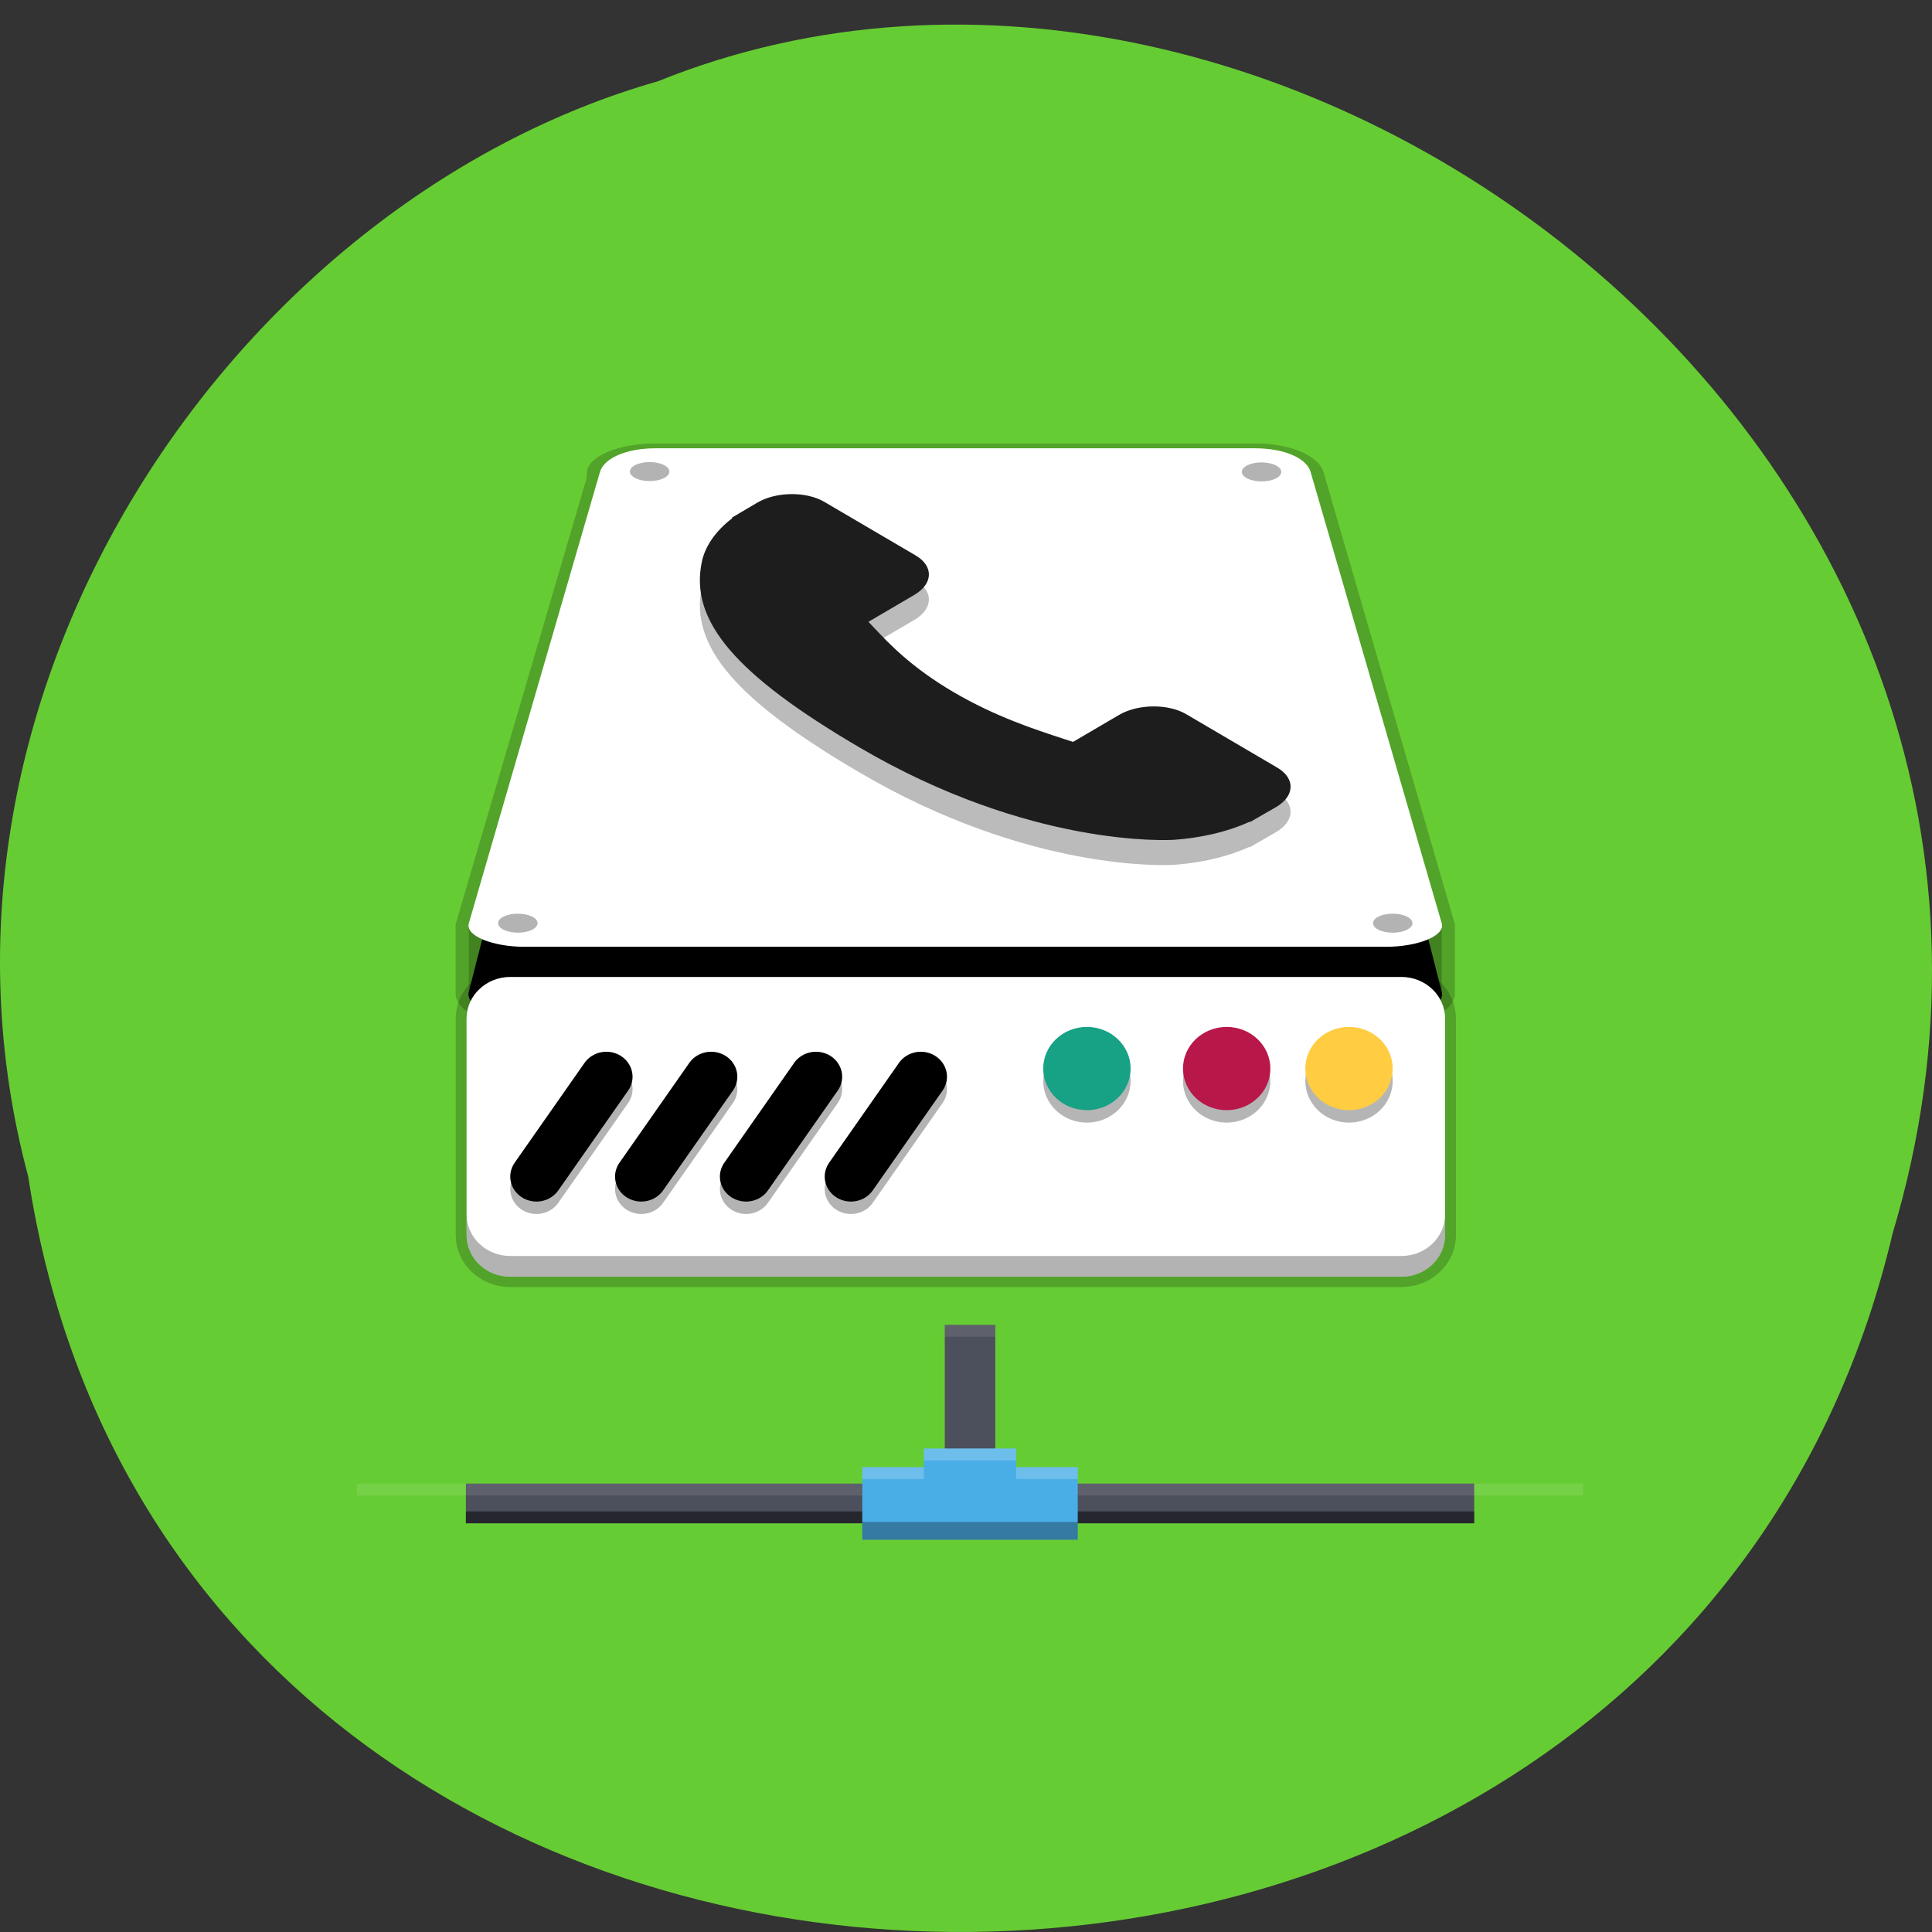 <svg xmlns="http://www.w3.org/2000/svg" xmlns:xlink="http://www.w3.org/1999/xlink" viewBox="0 0 256 256"><rect x="0" y="0" width="256" height="256" fill="#333333" stroke="none"/><defs><g clip-path="url(#2)" id="3"><path fill="#fff" d="m38.316 26.262c-8.348 0-15.066 6.723-15.066 15.07v6.023c0-8.344 6.719-15.066 15.066-15.066h307.37c8.348 0 15.066 6.723 15.066 15.066v-6.023c0-8.348-6.719-15.07-15.066-15.07z"/></g><clipPath id="2"><path d="M 0,0 H384 V384 H0 z"/></clipPath><filter height="512" width="512" y="0" x="0" id="1"><feColorMatrix values="0 0 0 0 1 0 0 0 0 1 0 0 0 0 1 0 0 0 1 0" in="SourceGraphic"/></filter><mask id="0"><g filter="url(#1)"><path d="M 0,0 H384 V384 H0 z" fill-opacity="0.2"/></g></mask></defs><path d="m 3.74 155.9 c 19.829 130.19 217.21 134.1 247.04 7.539 c 30.702 -102.46 -80.47 -186.23 -163.63 -152.66 -55.684 15.866 -100.67 80.79 -83.41 145.12 z" fill="#6c3" color="#000"/><g transform="matrix(0.361 0 0 0.344 36.08 43.34)"><g transform="matrix(1.259 0 0 1.039 -202.57 38.532)"><path paint-order="stroke fill markers" d="m 356.96,332.82 v 58.847 H 217.34 v 14.714 H 511.3 V 391.667 H 371.68 V 332.82 z" fill="#4c4f5c"/><path paint-order="stroke fill markers" d="m 356.96 332.82 v 4.409 h 14.715 v -4.409 z m -171.4 58.847 v 4.409 h 171.4 v -4.409 z m 186.11 0 v 4.409 h 171.4 v -4.409 z" opacity="0.1" fill="#fff"/><path paint-order="stroke fill markers" d="m 217.34,401.98 v 4.409 H 511.3 v -4.409 z" opacity="0.5"/><path paint-order="stroke fill markers" d="m 350.85 378.66 v 6.909 h -17.946 v 26.919 h 62.812 v -26.919 h -17.946 v -6.909 z" fill="#4aaee6"/><path paint-order="stroke fill markers" d="m 332.91 405.87 v 6.613 h 62.811 v -6.613 z" opacity="0.3"/><path paint-order="stroke fill markers" d="m 350.85 378.66 v 4.409 h 26.919 v -4.409 z m -17.946 6.908 v 4.409 h 17.946 v -4.409 z m 44.865 0 v 4.409 h 17.946 v -4.409 z" opacity="0.2" fill="#fff"/></g><g transform="matrix(2.41 0 0 2.41 -343.15 137.66)"><g transform="matrix(0.536 0 0 0.271 143.49 -23.472)"><g transform="translate(0.002 -76.06)"><path d="m 106.84 24.285 c -8.715 0 -15.781 6.191 -15.781 13.828 v 2.558 c -0.002 0.097 0.004 0.193 -0.007 0.29 l -37.28 263.49 v 40.39 c 0 8.715 7.07 15.781 15.781 15.781 h 244.89 c 8.715 0 15.781 -7.07 15.781 -15.781 v -40.39 c 0.002 -0.085 0.019 0.085 0.007 0 l -37.28 -266.34 c -1.059 -7.563 -7.07 -13.828 -15.782 -13.828 z" opacity="0.2" stroke="#000" stroke-width="7.5"/><path d="m 106.84 24.285 h 170.33 c 8.715 0 14.72 7.131 15.781 15.777 l 37.28 303.88 c 1.061 8.65 -7.07 15.781 -15.781 15.781 h -244.89 c -8.715 0 -16.842 -7.131 -15.781 -15.781 l 37.28 -303.88 c 1.061 -8.646 7.07 -15.777 15.781 -15.777 z"/><path d="m 106.84 23.387 h 170.33 c 8.715 0 14.722 6.265 15.781 13.828 l 37.28 266.34 c 1.059 7.567 -7.07 13.832 -15.781 13.832 h -244.89 c -8.715 0 -16.84 -6.265 -15.781 -13.832 l 37.28 -266.34 c 1.059 -7.563 7.07 -13.828 15.781 -13.828 z" fill="#fff"/><circle r="5.609" cy="303.46" cx="316.31" opacity="0.3"/><circle r="5.609" cy="37.11" cx="105.16" opacity="0.3"/><circle r="5.609" cy="37.31" cx="279.03" opacity="0.3"/><circle r="5.609" cy="303.46" cx="67.71" opacity="0.3"/></g><path d="m 84.85 326.03 h 214.31 c 4.418 0 8 1.883 8 4.203 v 8.301 c 0 2.32 -3.582 4.203 -8 4.203 h -214.31 c -4.418 0 -8 -1.883 -8 -4.203 v -8.301 c 0 -2.32 3.582 -4.203 8 -4.203 z" fill="#fff"/></g><g transform="matrix(0.543 0 0 0.543 108.15 1.105)"><g fill="#fff"><path d="m 392 160.04 v -63.713 c 0 -6.769 -5.486 -12.255 -12.252 -12.255 h -249.95 c -6.766 0 -12.252 5.486 -12.252 12.255 v 63.713 c 0 6.766 5.486 12.252 12.252 12.252 h 249.95 c 6.766 0 12.252 -5.486 12.252 -12.252 z" opacity="0.2" stroke="#000" stroke-width="6.099"/><path d="m 392 160.04 v -63.713 c 0 -6.769 -5.486 -12.255 -12.252 -12.255 h -249.95 c -6.766 0 -12.252 5.486 -12.252 12.255 v 63.713 c 0 6.766 5.486 12.252 12.252 12.252 h 249.95 c 6.766 0 12.252 -5.486 12.252 -12.252 z" stroke-width="0.813"/></g><g transform="matrix(0.813 0 0 0.813 98.64 -96.95)" stroke="#000" stroke-linecap="round" stroke-width="18.08"><path d="m 143.79,263.26 -24.105,36.16" opacity="0.3" fill="#070707"/><path d="m 143.79,258.76 -24.105,36.16" fill="none"/><path d="M 107.62,263.26 83.515,299.42" opacity="0.3" fill="#070707"/><path d="M 107.62,258.76 83.515,294.92" fill="none"/><path d="m 71.47 263.26 l -24.11 36.16" opacity="0.3" fill="#070707"/><path d="m 71.47 258.76 l -24.11 36.16" fill="none"/><path d="m 179.95 263.26 l -24.1 36.16" opacity="0.3" fill="#070707"/><path d="m 179.95 258.76 l -24.1 36.16" fill="none"/></g><g stroke-width="0.813"><path d="m 303.79 114.68 c 0 6.766 -5.486 12.252 -12.255 12.252 -6.766 0 -12.252 -5.486 -12.252 -12.252 0 -6.766 5.486 -12.252 12.252 -12.252 6.769 0 12.255 5.486 12.255 12.252 z" opacity="0.3" fill="#070707"/><path d="m 303.79 111.02 c 0 6.766 -5.486 12.252 -12.255 12.252 -6.766 0 -12.252 -5.486 -12.252 -12.252 0 -6.766 5.486 -12.252 12.252 -12.252 6.769 0 12.255 5.486 12.255 12.252 z" fill="#17a185"/><path d="m 342.99 114.68 c 0 6.766 -5.483 12.252 -12.252 12.252 -6.766 0 -12.252 -5.486 -12.252 -12.252 0 -6.766 5.486 -12.252 12.252 -12.252 6.769 0 12.252 5.486 12.252 12.252 z" opacity="0.3" fill="#070707"/><path d="m 342.99 111.02 c 0 6.766 -5.483 12.252 -12.252 12.252 -6.766 0 -12.252 -5.486 -12.252 -12.252 0 -6.766 5.486 -12.252 12.252 -12.252 6.769 0 12.252 5.486 12.252 12.252 z" fill="#b8174a" fill-opacity="0.996"/><path d="m 377.3 114.68 c 0 6.766 -5.483 12.252 -12.252 12.252 -6.766 0 -12.252 -5.486 -12.252 -12.252 0 -6.766 5.486 -12.252 12.252 -12.252 6.769 0 12.252 5.486 12.252 12.252 z" opacity="0.3" fill="#070707"/><path d="m 377.3 111.02 c 0 6.766 -5.483 12.252 -12.252 12.252 -6.766 0 -12.252 -5.486 -12.252 -12.252 0 -6.766 5.486 -12.252 12.252 -12.252 6.769 0 12.252 5.486 12.252 12.252 z" fill="#ffcc42"/></g><use xlink:href="#3" mask="url(#0)" height="512" width="512" transform="matrix(0.813 0 0 0.813 98.64 62.712)"/><path d="m 117.55 153.94 v 6.099 c 0 6.766 5.486 12.252 12.252 12.252 h 249.95 c 6.766 0 12.252 -5.486 12.252 -12.252 v -6.099 c 0 6.766 -5.486 12.252 -12.252 12.252 h -249.95 c -6.766 0 -12.252 -5.486 -12.252 -12.252 z" opacity="0.3" stroke-width="0.813"/></g><g fill="#1d1d1d" fill-rule="evenodd" stroke-width="4.155"><path d="m 207.79,-15.513 c 0.212,-1.172 0.686,-2.339 1.438,-3.552 0.823,-1.28 1.915,-2.48 3.224,-3.511 l -0.104,-0.062 3.91,-2.426 c 2.871,-1.77 7.454,-1.82 10.212,-0.116 l 13.902,8.559 c 2.763,1.699 2.676,4.525 -0.183,6.294 l -2.314,1.425 -4.695,2.888 c 0.241,0.266 0.486,0.544 0.748,0.831 2.447,2.726 5.813,6.457 12.198,10.395 6.365,3.918 12.414,5.987 16.839,7.499 0.478,0.166 0.943,0.328 1.379,0.469 l 7.01,-4.313 c 2.863,-1.762 7.454,-1.816 10.212,-0.125 l 13.894,8.559 c 2.763,1.712 2.676,4.529 -0.191,6.294 l -3.959,2.393 -0.087,-0.042 c -1.674,0.806 -3.602,1.479 -5.667,1.978 -1.924,0.457 -3.814,0.752 -5.792,0.902 -0.91,0.062 -21.921,1.276 -47.996,-14.791 -18.859,-11.617 -25.81,-20.18 -23.977,-29.549 z" opacity="0.3"/><path d="m 207.79,-19.513 c 0.212,-1.172 0.686,-2.339 1.438,-3.552 0.823,-1.28 1.915,-2.48 3.224,-3.511 l -0.104,-0.062 3.91,-2.426 c 2.871,-1.77 7.454,-1.82 10.212,-0.116 l 13.902,8.559 c 2.763,1.699 2.676,4.525 -0.183,6.294 l -2.314,1.425 -4.695,2.888 c 0.241,0.266 0.486,0.544 0.748,0.831 2.447,2.726 5.813,6.457 12.198,10.395 6.365,3.918 12.414,5.987 16.839,7.499 0.478,0.166 0.943,0.328 1.379,0.469 l 7.01,-4.313 c 2.863,-1.762 7.454,-1.816 10.212,-0.125 l 13.894,8.559 c 2.763,1.712 2.676,4.529 -0.191,6.294 l -3.959,2.393 -0.087,-0.042 c -1.674,0.806 -3.602,1.479 -5.667,1.978 -1.924,0.457 -3.814,0.752 -5.792,0.902 -0.91,0.062 -21.921,1.276 -47.996,-14.791 -18.859,-11.617 -25.81,-20.18 -23.977,-29.549 z"/></g></g></g></svg>